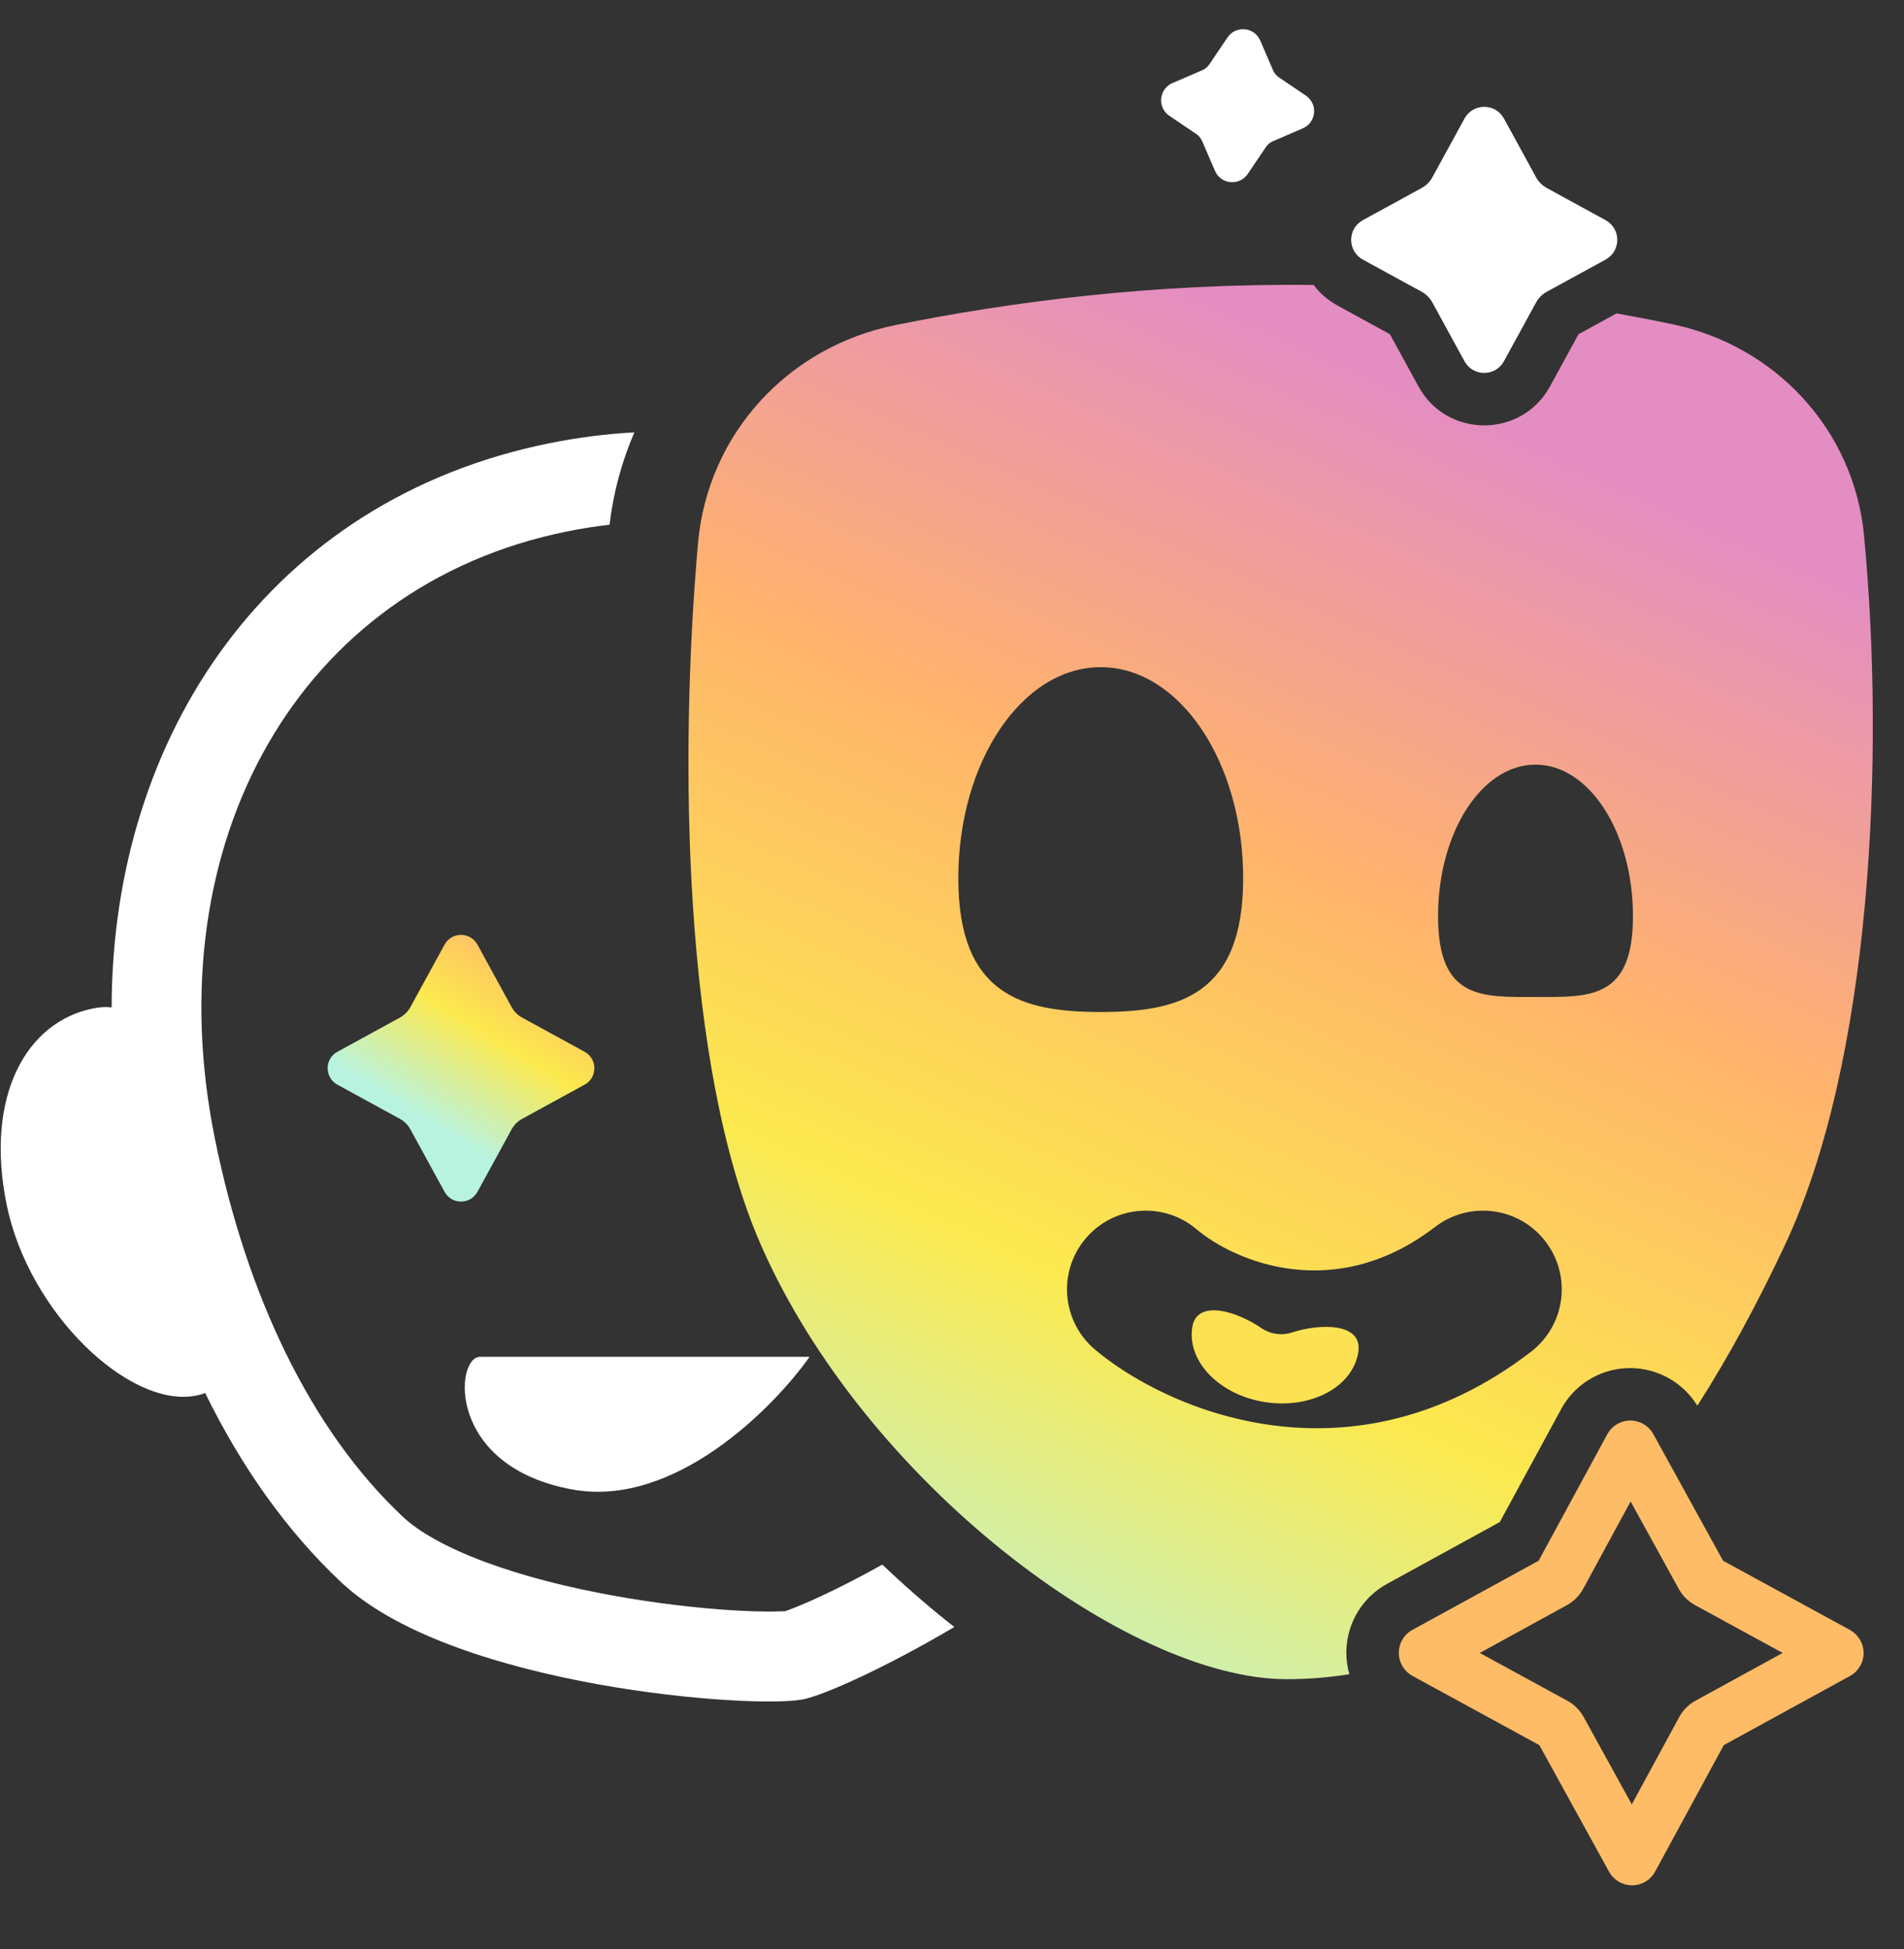 <svg width="254" height="260" viewBox="0 0 254 260" fill="none" xmlns="http://www.w3.org/2000/svg">
<rect x="0" y="0" width="254" height="260" fill="#333333" stroke="none"/>
<path d="M108 181H64.047C60.666 181 59.539 195.695 76.444 198.71C89.968 201.121 103.116 187.908 108 181Z" fill="white"/>
<path d="M84.626 57.677C82.966 61.521 81.833 65.656 81.313 69.999C79.429 70.214 77.534 70.512 75.632 70.897C39.84 78.136 20.673 112.38 28.661 151.872C32.852 172.589 41.372 190.75 53.787 202.376C55.848 204.306 59.471 206.415 64.719 208.367C69.82 210.265 75.711 211.742 81.608 212.818C87.478 213.89 93.107 214.52 97.582 214.803C102.583 215.118 104.855 214.911 104.765 214.93C104.824 214.903 107.063 214.164 111.527 211.967C113.413 211.038 115.5 209.943 117.707 208.713C120.516 211.393 123.395 213.913 126.307 216.246C126.639 216.512 126.974 216.775 127.309 217.038C118.117 222.477 109.939 226.126 107.144 226.691C100.592 228.016 61.045 225.074 45.937 211.458L45.585 211.135C38.172 204.193 32.127 195.532 27.373 185.832C27.025 185.964 26.637 186.076 26.204 186.163C17.287 187.967 3.801 175.109 0.88 160.67C-2.04 146.231 3.482 136.332 12.399 134.528C13.344 134.337 14.169 134.296 14.893 134.388C14.949 97.934 36.114 66.647 73.253 59.135C77.083 58.36 80.88 57.879 84.626 57.677Z" fill="white"/>
<path d="M181.212 180.31C180.544 184.926 175.04 187.949 168.917 187.063C162.795 186.177 158.374 181.717 159.042 177.101C159.595 173.281 164.904 174.851 168.308 177.187C169.455 177.975 170.979 178.195 172.302 177.765C176.229 176.491 181.765 176.49 181.212 180.31Z" fill="#FCE153"/>
<path d="M163.753 4.997C164.859 3.36 167.338 3.592 168.12 5.407L169.834 9.382C170 9.767 170.272 10.096 170.62 10.33L174.207 12.753C175.845 13.859 175.612 16.338 173.798 17.12L169.822 18.834C169.438 19 169.109 19.272 168.874 19.619L166.451 23.206C165.345 24.844 162.866 24.612 162.084 22.797L160.37 18.822C160.204 18.437 159.931 18.108 159.584 17.874L155.997 15.451C154.359 14.345 154.591 11.866 156.406 11.084L160.381 9.37C160.766 9.204 161.095 8.932 161.33 8.585L163.753 4.997Z" fill="white"/>
<path d="M59.307 126.011C60.255 124.277 62.745 124.277 63.693 126.011L68.261 134.362C68.579 134.943 69.058 135.421 69.64 135.739L77.99 140.307C79.724 141.255 79.724 143.745 77.99 144.693L69.64 149.261C69.058 149.579 68.579 150.057 68.261 150.638L63.693 158.989C62.745 160.723 60.255 160.723 59.307 158.989L54.739 150.638C54.421 150.057 53.942 149.579 53.36 149.261L45.01 144.693C43.276 143.745 43.276 141.255 45.01 140.307L53.36 135.739C53.942 135.421 54.421 134.943 54.739 134.362L59.307 126.011Z" fill="url(#paint0_linear_558_493)"/>
<path d="M195.368 15.813C196.506 13.732 199.494 13.732 200.632 15.813L204.925 23.663C205.252 24.259 205.742 24.749 206.338 25.074L214.188 29.368C216.269 30.506 216.269 33.494 214.188 34.632L206.338 38.926C205.742 39.251 205.252 39.741 204.925 40.337L200.632 48.187C199.494 50.268 196.506 50.268 195.368 48.187L191.075 40.337C190.748 39.741 190.258 39.251 189.662 38.926L181.812 34.632C179.731 33.494 179.731 30.506 181.812 29.368L189.662 25.074C190.258 24.749 190.748 24.259 191.075 23.663L195.368 15.813Z" fill="white"/>
<path d="M217.486 189.5C218.766 189.5 219.946 190.198 220.565 191.32L229.859 208.197L246.776 217.429C247.9 218.043 248.603 219.22 248.608 220.5C248.613 221.779 247.92 222.957 246.8 223.571L229.956 232.801L220.794 249.679C220.184 250.802 219.009 251.5 217.73 251.5C216.45 251.499 215.271 250.802 214.652 249.679L205.356 232.801L188.44 223.571C187.316 222.957 186.613 221.779 186.608 220.5C186.603 219.221 187.296 218.043 188.416 217.429L205.26 208.197L214.423 191.32L214.543 191.115C215.179 190.114 216.287 189.5 217.486 189.5ZM211.201 211.949L211.199 211.952C210.7 212.869 209.949 213.624 209.031 214.127L209.03 214.126L197.402 220.5L209.082 226.874C210.003 227.376 210.76 228.131 211.267 229.048L211.269 229.051L217.687 240.705L224.015 229.051L224.017 229.048C224.516 228.131 225.268 227.376 226.185 226.874L237.814 220.5L226.136 214.126C225.214 213.623 224.456 212.869 223.949 211.952L223.948 211.949L217.529 200.295L211.201 211.949Z" fill="#FFBC67"/>
<path d="M175.244 38.018C176.062 39.103 177.131 40.051 178.452 40.773L185.418 44.583L189.227 51.546C193.02 58.481 202.98 58.481 206.773 51.546L210.581 44.583L215.656 41.807C218.143 42.25 220.65 42.737 223.174 43.27C236.959 46.181 247.328 57.405 248.667 71.43C251.509 101.195 249.639 141.591 238.109 166.096C234.564 173.631 230.693 180.867 226.434 187.521C224.52 184.411 221.124 182.5 217.459 182.5C213.861 182.5 210.538 184.34 208.629 187.347L208.502 187.556L208.382 187.761L208.269 187.962L200.081 203.038L185.032 211.288C181.778 213.072 179.724 216.443 179.612 220.141L179.608 220.5C179.612 221.473 179.75 222.426 180.01 223.337C177.308 223.772 174.519 224 171.64 224C150.402 224 115.374 197.652 101.517 166.096C91.118 142.416 90.568 101.191 93.119 72.444C94.41 57.894 105.112 46.265 119.43 43.37C134.649 40.294 153.674 37.763 175.244 38.018ZM206.171 165.607C202.64 161.007 196.049 160.14 191.449 163.671C177.918 174.056 164.558 168.16 159.624 163.984C155.197 160.239 148.572 160.791 144.826 165.218C141.081 169.645 141.633 176.27 146.06 180.016C155.394 187.915 180.01 198.921 204.234 180.329C208.835 176.798 209.702 170.208 206.171 165.607ZM146.842 89C136.348 89 127.842 101.609 127.842 117.163C127.842 132.717 136.348 135 146.842 135C157.335 135 165.842 132.717 165.842 117.163C165.842 101.609 157.335 89 146.842 89ZM204.842 102C197.662 102 191.842 111.052 191.842 122.217C191.842 133.382 197.662 132.998 204.842 132.998C212.021 132.998 217.842 133.382 217.842 122.217C217.842 111.052 212.021 102 204.842 102Z" fill="url(#paint1_linear_558_493)"/>
<defs>
<linearGradient id="paint0_linear_558_493" x1="77.5" y1="112" x2="55.011" y2="148.507" gradientUnits="userSpaceOnUse">
<stop stop-color="#E48DC2"/>
<stop offset="0.333" stop-color="#FFB36C"/>
<stop offset="0.667" stop-color="#FCE94E"/>
<stop offset="1" stop-color="#B8F3E0"/>
</linearGradient>
<linearGradient id="paint1_linear_558_493" x1="227" y1="69" x2="149.463" y2="242.755" gradientUnits="userSpaceOnUse">
<stop stop-color="#E48DC2"/>
<stop offset="0.333" stop-color="#FFB36C"/>
<stop offset="0.667" stop-color="#FCE94E"/>
<stop offset="1" stop-color="#B8F3E0"/>
</linearGradient>
</defs>
</svg>
